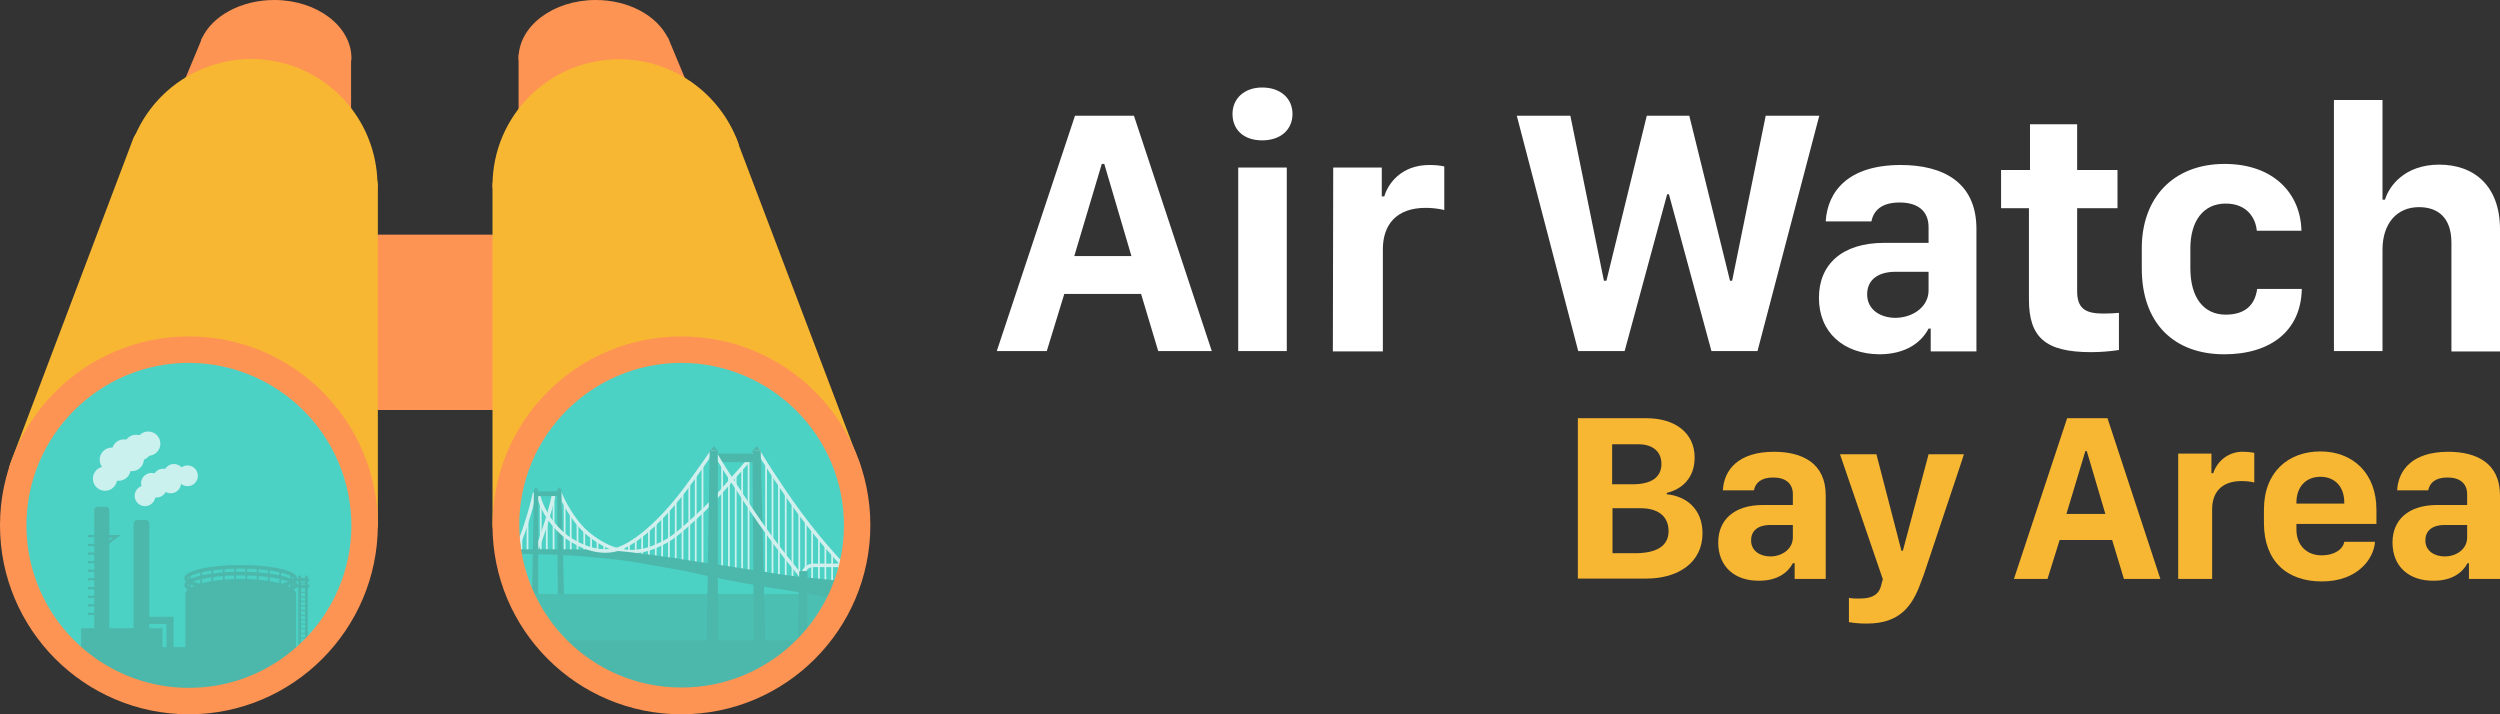 <?xml version="1.0" encoding="utf-8"?>
<!-- Generator: Adobe Illustrator 21.1.0, SVG Export Plug-In . SVG Version: 6.00 Build 0)  -->
<svg version="1.1" id="Layer_1" xmlns="http://www.w3.org/2000/svg" xmlns:xlink="http://www.w3.org/1999/xlink" x="0px" y="0px"
	 viewBox="0 0 700 200" style="enable-background:new 0 0 700 200;" xml:space="preserve">
<rect x="0" y="0" width="700" height="200" fill="#333333" stroke="none"/>
<style type="text/css">
	.st0{fill:#FD9453;}
	.st1{fill:#F7B733;}
	.st2{fill:#00BDAC;}
	.st3{fill:#009987;}
	.st4{opacity:0.7;}
	.st5{fill:#FFFFFF;}
	.st6{fill:none;stroke:#009987;stroke-width:0.75;stroke-linecap:round;stroke-miterlimit:10;}
	.st7{fill:none;stroke:#009987;stroke-width:2;stroke-miterlimit:10;}
	.st8{clip-path:url(#SVGID_2_);}
	.st9{opacity:0.67;fill:#009987;enable-background:new    ;}
	.st10{opacity:0.7;fill:none;stroke:#FFFFFF;stroke-width:0.5;stroke-miterlimit:10;enable-background:new    ;}
	.st11{opacity:0.7;fill:none;stroke:#FFFFFF;stroke-miterlimit:10;enable-background:new    ;}
	.st12{fill:none;stroke:#BDE9E6;stroke-miterlimit:10;}
	.st13{opacity:0.3;fill:#FFFFFF;enable-background:new    ;}
</style>
<title>logo+text</title>
<ellipse class="st0" cx="166" cy="17" rx="20.3" ry="13.7"/>
<path class="st0" d="M149.6,19.6c-2.4,0-4.4-1.5-4.4-3.3c0-9,9.7-16.3,21.6-16.3c9.1,0,17.2,4.3,20.3,10.8c0.9,1.7-0.3,3.6-2.6,4.2
	s-4.8-0.3-5.6-2c-1.8-3.9-6.7-6.4-12.1-6.4c-7.1,0-12.9,4.4-12.9,9.7C154,18.2,152.1,19.6,149.6,19.6L149.6,19.6z"/>
<path class="st0" d="M188.5,29c-1.7,0-3.3-1-4-2.5L179,13.3c-0.8-1.9,0.4-4,2.6-4.7c2.2-0.7,4.5,0.3,5.6,2.3l5.5,13.2
	c0.8,1.9-0.4,4-2.7,4.7C189.5,29,189,29.1,188.5,29L188.5,29z"/>
<path class="st0" d="M149.6,35.5c-2.4,0-4.4-1.7-4.4-3.7V15.9c0-2,1.9-3.7,4.4-3.7s4.4,1.7,4.4,3.7v15.8
	C154,33.8,152.1,35.5,149.6,35.5L149.6,35.5z"/>
<ellipse class="st0" cx="77.7" cy="17" rx="20.3" ry="13.7"/>
<path class="st0" d="M94,19.6c-2.4,0-4.3-1.5-4.3-3.3c0-5.4-5.8-9.7-12.9-9.7c-5.4,0-10.3,2.6-12.1,6.4c-0.8,1.7-3.3,2.6-5.6,2
	s-3.4-2.5-2.6-4.2C59.5,4.3,67.7,0,76.8,0c11.9,0,21.6,7.3,21.6,16.3C98.4,18.2,96.5,19.6,94,19.6L94,19.6z"/>
<path class="st0" d="M55.2,29c-0.5,0-1-0.1-1.5-0.2c-2.3-0.7-3.5-2.8-2.7-4.7l5.5-13.2c1.1-2,3.4-2.9,5.5-2.2
	c2.3,0.7,3.4,2.8,2.6,4.7l-5.4,13.2C58.5,28.1,56.9,29,55.2,29L55.2,29z"/>
<path class="st0" d="M94,35.5c-2.4,0-4.3-1.7-4.3-3.7V15.9c0-2,1.9-3.7,4.3-3.7s4.3,1.7,4.3,3.7v15.8C98.3,33.8,96.4,35.5,94,35.5z"
	/>
<rect x="104.9" y="65.7" class="st0" width="33.8" height="49.1"/>
<path class="st1" d="M102.1,55.7c-2,0-3.7-1.6-3.7-3.7c0,0,0,0,0,0c0-15.5-12.5-28.1-28-28.1c-11.8,0-22.4,7.4-26.4,18.6
	c-0.6,2-2.6,3.1-4.6,2.5c-2-0.6-3.1-2.6-2.5-4.6c0-0.1,0.1-0.3,0.1-0.4c6.6-18.4,26.9-28,45.3-21.4C96.4,23.7,105.7,37,105.7,52
	C105.7,54,104.1,55.7,102.1,55.7z"/>
<path class="st1" d="M102.1,150.7c-2,0-3.7-1.7-3.7-3.7c0,0,0,0,0,0V52c-0.1-2,1.5-3.8,3.5-3.9c2-0.1,3.8,1.5,3.9,3.5
	c0,0.1,0,0.3,0,0.4v95C105.7,149,104.1,150.7,102.1,150.7L102.1,150.7z"/>
<path class="st1" d="M6.4,135.2L6.4,135.2c-0.5,0-1-0.1-1.4-0.3c-2-0.7-2.9-2.9-2.2-4.9c0,0,0,0,0,0l34.5-91.2c0.7-2,2.9-3,4.9-2.2
	c2,0.7,3,2.9,2.2,4.9l0,0"/>
<path class="st1" d="M141.6,55.7c-2,0-3.7-1.7-3.7-3.7c0,0,0,0,0,0c0-19.6,15.9-35.4,35.5-35.4c14.9,0,28.2,9.4,33.3,23.4
	c0.7,1.9-0.3,4.1-2.3,4.7c-1.9,0.7-4.1-0.3-4.7-2.3c-5.3-14.6-21.4-22.1-36-16.8c-11,4-18.4,14.5-18.5,26.3
	C145.3,54,143.6,55.7,141.6,55.7L141.6,55.7z"/>
<path class="st1" d="M141.6,150.7c-2,0-3.7-1.6-3.7-3.7V52c-0.1-2,1.5-3.8,3.5-3.9c2-0.1,3.8,1.5,3.9,3.5c0,0.1,0,0.3,0,0.4v95
	C145.3,149,143.7,150.7,141.6,150.7L141.6,150.7z"/>
<path class="st1" d="M237.3,135.1c-1.6,0-3-1-3.5-2.5L199,41.3c-0.7-2,0.3-4.2,2.2-4.9c1.9-0.7,4.1,0.2,4.9,2.2l34.7,91.4
	c0.7,2-0.2,4.1-2.2,4.9c0,0,0,0,0,0C238.2,135.1,237.7,135.2,237.3,135.1L237.3,135.1z"/>
<polygon class="st1" points="173.4,19.3 197.4,30.9 231.8,111.5 184.5,95.5 143.9,123.8 143.5,56.9 148.5,31.6 "/>
<polygon class="st1" points="71.5,20 47.5,31.5 13.1,112.1 60.4,96.1 100.9,124.4 101.4,57.5 95.5,31.5 "/>
<circle class="st2" cx="52.9" cy="149" r="50.7"/>
<path class="st3" d="M53.4,160.9v5.3H53v-5.3H53.4z"/>
<path class="st3" d="M56.6,159.6v6.6h-0.5v-6.6H56.6z"/>
<path class="st3" d="M59.7,158.8v7.4h-0.5v-7.4H59.7z"/>
<path class="st3" d="M62.9,158.8v7.4h-0.5v-7.4H62.9z"/>
<path class="st3" d="M66.1,158.8v7.4h-0.5v-7.4H66.1z"/>
<path class="st3" d="M69.2,158.8v7.4h-0.5v-7.4H69.2z"/>
<path class="st3" d="M72.4,158.8v7.4h-0.5v-7.4H72.4z"/>
<path class="st3" d="M75.5,158.8v7.4H75v-7.4H75.5z"/>
<path class="st3" d="M78.7,159.6v6.6h-0.5v-6.6H78.7z"/>
<path class="st3" d="M81.8,160.6v5.6h-0.5v-5.6H81.8z"/>
<g class="st4">
	
		<ellipse transform="matrix(1 -1.815043e-02 1.815043e-02 1 -2.427 0.555)" class="st5" cx="29.4" cy="134" rx="3.4" ry="3.4"/>
	
		<ellipse transform="matrix(1 -1.815043e-02 1.815043e-02 1 -2.33 0.589)" class="st5" cx="31.3" cy="128.7" rx="3.4" ry="3.4"/>
	
		<ellipse transform="matrix(1 -1.815043e-02 1.815043e-02 1 -2.375 0.625)" class="st5" cx="33.2" cy="131.2" rx="3.4" ry="3.4"/>
	
		<ellipse transform="matrix(1 -1.999600e-02 1.999600e-02 1 -2.562 0.763)" class="st5" cx="36.9" cy="128.5" rx="3.4" ry="3.4"/>
	
		<ellipse transform="matrix(1 -1.815043e-02 1.815043e-02 1 -2.247 0.774)" class="st5" cx="41.5" cy="124.2" rx="3.4" ry="3.4"/>
	
		<ellipse transform="matrix(1 -1.815043e-02 1.815043e-02 1 -2.288 0.65)" class="st5" cx="34.7" cy="126.4" rx="3.4" ry="3.4"/>
	
		<ellipse transform="matrix(1 -1.815043e-02 1.815043e-02 1 -2.264 0.712)" class="st5" cx="38.1" cy="125.1" rx="3.4" ry="3.4"/>
	
		<ellipse transform="matrix(1 -1.815043e-02 1.815043e-02 1 -2.271 0.73)" class="st5" cx="39.1" cy="125.5" rx="3.4" ry="3.4"/>
</g>
<g class="st4">
	
		<ellipse transform="matrix(1 -1.815043e-02 1.815043e-02 1 -2.512 0.759)" class="st5" cx="40.6" cy="138.8" rx="2.9" ry="2.9"/>
	
		<ellipse transform="matrix(1 -1.815043e-02 1.815043e-02 1 -2.45 0.791)" class="st5" cx="42.4" cy="135.3" rx="2.9" ry="2.9"/>
	
		<ellipse transform="matrix(1 -1.815043e-02 1.815043e-02 1 -2.468 0.818)" class="st5" cx="43.8" cy="136.4" rx="2.9" ry="2.9"/>
	
		<ellipse transform="matrix(1 -1.999600e-02 1.999600e-02 1 -2.694 0.983)" class="st5" cx="47.8" cy="135.2" rx="2.9" ry="2.9"/>
	
		<ellipse transform="matrix(1 -1.999600e-02 1.999600e-02 1 -2.653 1.076)" class="st5" cx="52.5" cy="133.2" rx="2.9" ry="2.9"/>
	
		<ellipse transform="matrix(1 -1.815043e-02 1.815043e-02 1 -2.427 0.852)" class="st5" cx="45.7" cy="134.1" rx="2.9" ry="2.9"/>
	
		<ellipse transform="matrix(1 -1.815043e-02 1.815043e-02 1 -2.401 0.905)" class="st5" cx="48.7" cy="132.8" rx="2.9" ry="2.9"/>
</g>
<path class="st3" d="M51.9,166.3h31l0,0v16.8c0,5.5-4.5,10-10,10h-21l0,0V166.3L51.9,166.3z"/>
<ellipse class="st3" cx="67.4" cy="166.3" rx="15.5" ry="4.2"/>
<path class="st3" d="M67.4,161.1c9.1,0,14.4,1.7,14.8,2.7c-0.4,1-5.7,2.7-14.8,2.7s-14.4-1.7-14.8-2.7
	C53,162.8,58.4,161.1,67.4,161.1 M67.4,160.1c-8.7,0-15.8,1.6-15.8,3.7s7.1,3.7,15.8,3.7s15.8-1.6,15.8-3.7S76.2,160.1,67.4,160.1z"
	/>
<path class="st3" d="M67.4,159.2c9.1,0,14.4,1.7,14.8,2.7c-0.4,1-5.7,2.7-14.8,2.7s-14.4-1.7-14.8-2.7
	C53,160.9,58.4,159.2,67.4,159.2 M67.4,158.2c-8.7,0-15.8,1.6-15.8,3.7s7.1,3.7,15.8,3.7s15.8-1.6,15.8-3.7S76.2,158.2,67.4,158.2z"
	/>
<path class="st3" d="M53.4,161.9v7.4H53v-7.4H53.4z"/>
<path class="st3" d="M81.8,162.5v7.4h-0.5v-7.4H81.8z"/>
<path class="st3" d="M83.8,161.8H86v0.3h-2.2V161.8z"/>
<line class="st6" x1="83.9" y1="161.5" x2="83.9" y2="184.6"/>
<line class="st6" x1="85.8" y1="161.5" x2="85.8" y2="183.3"/>
<path class="st3" d="M83.8,163.1H86v0.3h-2.2V163.1z"/>
<path class="st3" d="M83.8,164.4H86v0.3h-2.2V164.4z"/>
<path class="st3" d="M83.8,165.7H86v0.3h-2.2V165.7z"/>
<path class="st3" d="M83.8,167H86v0.3h-2.2V167z"/>
<path class="st3" d="M83.8,168.2H86v0.3h-2.2V168.2z"/>
<path class="st3" d="M83.8,169.5H86v0.3h-2.2V169.5z"/>
<path class="st3" d="M83.8,170.8H86v0.3h-2.2V170.8z"/>
<path class="st3" d="M83.8,172.1H86v0.3h-2.2V172.1z"/>
<path class="st3" d="M83.8,173.4H86v0.3h-2.2V173.4z"/>
<path class="st3" d="M83.8,174.6H86v0.3h-2.2V174.6z"/>
<path class="st3" d="M83.8,175.9H86v0.3h-2.2V175.9z"/>
<path class="st3" d="M83.8,177.2H86v0.3h-2.2V177.2z"/>
<path class="st3" d="M83.8,178.5H86v0.3h-2.2V178.5z"/>
<path class="st3" d="M83.8,179.8H86v0.3h-2.2V179.8z"/>
<path class="st3" d="M83.8,181H86v0.3h-2.2V181z"/>
<path class="st3" d="M83.8,182.3H86v0.3h-2.2V182.3z"/>
<line class="st6" x1="81.7" y1="162.4" x2="86.3" y2="162.4"/>
<line class="st6" x1="81.7" y1="164.1" x2="86.3" y2="164.1"/>
<path class="st3" d="M22.3,181.2h31.5l0,0v14.5l0,0h-17C28.8,195.7,22.3,189.2,22.3,181.2L22.3,181.2L22.3,181.2L22.3,181.2z"/>
<path class="st3" d="M27.3,141.9h2.3c0.6,0,1,0.4,1,1v35.5c0,1.2-1,2.1-2.1,2.1l0,0c-1.2,0-2.1-1-2.1-2.1v-35.5
	C26.3,142.3,26.7,141.9,27.3,141.9z"/>
<path class="st3" d="M38.5,145.6h2.3c0.6,0,1,0.4,1,1v34.3c0,1.2-1,2.1-2.2,2.1l0,0c-1.2,0-2.1-1-2.2-2.1v-34.3
	C37.5,146,38,145.5,38.5,145.6L38.5,145.6z"/>
<path class="st3" d="M24.6,149.8h5.6v0.6h-5.6V149.8z"/>
<path class="st3" d="M24.6,152.3h2.7v0.6h-2.7V152.3z"/>
<path class="st3" d="M24.6,154.7h2.7v0.6h-2.7V154.7z"/>
<path class="st3" d="M24.6,157.1h2.7v0.6h-2.7V157.1z"/>
<path class="st3" d="M24.6,159.5h2.7v0.6h-2.7V159.5z"/>
<path class="st3" d="M24.6,161.9h2.7v0.6h-2.7V161.9z"/>
<path class="st3" d="M24.6,164.4h2.7v0.6h-2.7V164.4z"/>
<path class="st3" d="M24.6,166.8h2.7v0.6h-2.7V166.8z"/>
<path class="st3" d="M24.6,169.2h2.7v0.6h-2.7V169.2z"/>
<path class="st3" d="M24.6,171.6h2.7v0.6h-2.7V171.6z"/>
<path class="st3" d="M24.6,176.5h2.7v0.6h-2.7V176.5z"/>
<path class="st3" d="M24.6,178.9h2.7v0.6h-2.7V178.9z"/>
<path class="st3" d="M24.6,181.3h2.7v0.6h-2.7V181.3z"/>
<rect x="38.8" y="173.7" class="st7" width="8.8" height="9.6"/>
<path class="st3" d="M24.6,183.7h2.7v0.6h-2.7V183.7z"/>
<path class="st3" d="M24.6,186.1h2.7v0.6h-2.7V186.1z"/>
<path class="st3" d="M31.6,150.6l-1,0.8v-0.8H31.6 M33.8,149.8h-4v3.4l0.4-0.7L33.8,149.8L33.8,149.8z"/>
<rect x="22.7" y="175.9" class="st3" width="22.8" height="9.6"/>
<g>
	<defs>
		<circle id="SVGID_1_" cx="190.8" cy="147.1" r="50.7"/>
	</defs>
	<clipPath id="SVGID_2_">
		<use xlink:href="#SVGID_1_"  style="overflow:visible;"/>
	</clipPath>
	<g class="st8">
		<circle class="st2" cx="190.8" cy="147.1" r="50.7"/>
		<path class="st9" d="M146.3,166.3h81c5,0,9.1,4.1,9.1,9.1l0,0c0,5-4.1,9.1-9.1,9.1h-81c-5,0-9.1-4.1-9.1-9.1l0,0
			C137.2,170.3,141.3,166.3,146.3,166.3z"/>
		<path class="st2" d="M233.7,153.8h-4.9v-4.9c1.6,0.8,3.2,1.4,4.9,1.8V153.8z"/>
		<path class="st2" d="M226.9,147.8v6h-4.3v-9.7C223.9,145.5,225.4,146.7,226.9,147.8L226.9,147.8z"/>
		<path class="st2" d="M220.8,141.8v12h-2.6v-16.7C218.9,138.8,219.7,140.3,220.8,141.8z"/>
		<path class="st2" d="M197.8,153.8v-3c1.5-0.5,2.9-1.1,4.3-1.8v4.9L197.8,153.8z"/>
		<path class="st2" d="M195.9,153.8h-4.3v-2c1.5-0.1,2.9-0.2,4.3-0.6V153.8z"/>
		<path class="st2" d="M189.8,153.8h-4.3v-2.6c1.4,0.3,2.9,0.5,4.3,0.6V153.8z"/>
		<path class="st2" d="M183.5,153.8h-4.3v-4.9c1.4,0.7,2.8,1.4,4.3,1.8V153.8z"/>
		<path class="st2" d="M212.7,153.8h-2.6v-12c1-1.5,1.9-3,2.6-4.7V153.8z"/>
		<path class="st2" d="M208.3,144.1v9.7h-4.3v-6C205.5,146.7,207,145.5,208.3,144.1L208.3,144.1z"/>
		<path class="st2" d="M177.5,147.8v6h-4.3v-9.7C174.4,145.5,175.9,146.7,177.5,147.8L177.5,147.8z"/>
		<path class="st2" d="M171.3,141.8v12h-2.6v-16.7C169.4,138.8,170.3,140.3,171.3,141.8z"/>
		<path class="st2" d="M158.8,144.1v9.7h-4.3v-6C156,146.7,157.5,145.5,158.8,144.1L158.8,144.1z"/>
		<path class="st2" d="M147.8,150.7c1.7-0.5,3.3-1.1,4.8-1.8v4.9h-4.8V150.7z"/>
		<path class="st2" d="M160.6,153.8v-12c1-1.5,1.9-3,2.6-4.7v16.6L160.6,153.8z"/>
		<path class="st2" d="M211.8,171.5"/>
		<line class="st10" x1="216.3" y1="132.7" x2="216.3" y2="160.6"/>
		<line class="st10" x1="218.1" y1="135.5" x2="218.1" y2="163.4"/>
		<line class="st10" x1="220" y1="138.4" x2="220" y2="163.4"/>
		<line class="st10" x1="221.9" y1="141.1" x2="221.9" y2="162.7"/>
		<line class="st10" x1="223.8" y1="143.8" x2="223.8" y2="164"/>
		<line class="st10" x1="225.6" y1="145.9" x2="225.6" y2="162.9"/>
		<line class="st10" x1="227.4" y1="148" x2="227.4" y2="164.6"/>
		<line class="st10" x1="229.3" y1="150.4" x2="229.3" y2="165.3"/>
		<line class="st10" x1="231.1" y1="152.6" x2="231.1" y2="165.5"/>
		<line class="st10" x1="233" y1="154.7" x2="233" y2="165.1"/>
		<line class="st10" x1="234.9" y1="157" x2="234.9" y2="164"/>
		<line class="st10" x1="214.5" y1="129.8" x2="214.5" y2="160.2"/>
		<line class="st10" x1="207.8" y1="131.1" x2="207.8" y2="159.6"/>
		<line class="st10" x1="206" y1="133" x2="206" y2="161.3"/>
		<line class="st10" x1="204.1" y1="133" x2="204.1" y2="160.2"/>
		<line class="st10" x1="202.2" y1="129.8" x2="202.2" y2="158.9"/>
		<line class="st11" x1="200.3" y1="136" x2="200.3" y2="162.4"/>
		<line class="st10" x1="196.7" y1="130.2" x2="196.7" y2="158.9"/>
		<line class="st10" x1="194.8" y1="132.9" x2="194.8" y2="159.2"/>
		<line class="st10" x1="193" y1="135.5" x2="193" y2="158.7"/>
		<line class="st10" x1="191.1" y1="138" x2="191.1" y2="157.1"/>
		<line class="st10" x1="189.2" y1="140.4" x2="189.2" y2="156.3"/>
		<line class="st10" x1="209.6" y1="128.2" x2="209.6" y2="159.9"/>
		<line class="st10" x1="187.3" y1="142.5" x2="187.3" y2="157.6"/>
		<line class="st10" x1="185.4" y1="144.4" x2="185.4" y2="158.2"/>
		<line class="st10" x1="183.6" y1="146.3" x2="183.6" y2="157.7"/>
		<line class="st10" x1="181.7" y1="148.1" x2="181.7" y2="156.7"/>
		<line class="st10" x1="179.8" y1="149.8" x2="179.8" y2="157.2"/>
		<line class="st10" x1="178" y1="151.3" x2="178" y2="156.3"/>
		<line class="st10" x1="176.1" y1="152.2" x2="176.1" y2="156.7"/>
		<line class="st10" x1="174.6" y1="153.2" x2="174.6" y2="156.3"/>
		<line class="st10" x1="158.1" y1="140.9" x2="158.1" y2="154.7"/>
		<line class="st10" x1="159.8" y1="143.8" x2="159.8" y2="155.2"/>
		<line class="st10" x1="161.7" y1="146.4" x2="161.7" y2="155.2"/>
		<line class="st10" x1="163.6" y1="148.3" x2="163.6" y2="155.2"/>
		<line class="st10" x1="165.5" y1="149.9" x2="165.5" y2="155.6"/>
		<line class="st10" x1="167.3" y1="151.4" x2="167.3" y2="155.2"/>
		<line class="st10" x1="169.2" y1="152.3" x2="169.2" y2="155.2"/>
		<line class="st10" x1="170.7" y1="153.2" x2="170.7" y2="156.4"/>
		<line class="st11" x1="156.8" y1="139.7" x2="156.8" y2="153.5"/>
		<line class="st10" x1="155" y1="138.9" x2="155" y2="154"/>
		<line class="st10" x1="153.1" y1="145.1" x2="153.1" y2="154"/>
		<line class="st10" x1="151.4" y1="141.1" x2="151.4" y2="154"/>
		<line class="st10" x1="147.7" y1="145.1" x2="147.7" y2="154"/>
		<line class="st10" x1="146" y1="150.4" x2="146" y2="154.5"/>
		<polygon class="st3" points="149.5,137.1 150.1,136.4 150.7,137.1 		"/>
		<polygon class="st3" points="156,137.1 156.6,136.4 157.2,137.1 		"/>
		<polygon class="st3" points="236.6,159.9 239,159.9 239.9,180.6 237.1,180.6 		"/>
		<path class="st12" d="M211.9,126.2c-1.2,1.7-6.5,7.4-8.6,9.9c-2.6,3-5.3,5.9-8.3,8.6c-4.6,4.2-7,6.4-10.8,8
			c-1.9,0.9-3.9,1.5-6,1.7c-6.5,0.6-11.4-3.3-13.1-4.6c-4.6-3.6-7.7-10-8.5-12.2"/>
		<polygon class="st3" points="156,137.1 157.2,137.1 157.9,166.3 156.2,166.3 		"/>
		<path class="st12" d="M149.7,138c-0.6,2.8-1.4,5.6-2.3,8.4c-0.9,2.9-2,5.8-3.4,8.5"/>
		<rect x="201" y="127" class="st3" width="10.2" height="2.4"/>
		<path class="st12" d="M155,138.7c-0.6,2.8-1.4,5.6-2.3,8.4c-1.4,4.1-1.4,4.6-3,7.6"/>
		<path class="st12" d="M211.9,125.6c2.4,4.1,5.8,9.2,7.3,11.4c6.1,9.1,13,17.6,20.8,25.3c2.2,2.3-1.2-1.2,0,0"/>
		<polygon class="st3" points="210.7,126.2 211.9,124.9 213,126.2 		"/>
		<path class="st12" d="M227.7,158.3h7.5c1.6,0,2.8,1.3,2.8,2.8l0,0c0,1.6-1.3,2.8-2.8,2.8h-7.5c-1.6,0-2.8-1.3-2.8-2.8l0,0
			C224.8,159.6,226.1,158.3,227.7,158.3z"/>
		<polygon class="st3" points="210.7,126.2 213,126.2 214.4,184.4 211.1,184.4 		"/>
		<path class="st12" d="M199.9,126.2c2.2,4.2,4,6.6,8.4,13.4c6,9.3,12.7,18.1,20.1,26.4"/>
		<path class="st3" d="M140.9,153.9c0.4,0,0.7,0,1.1,0c1-0.1,4.3-0.1,10.7-0.1c8.8,0,13.2,0,18.1,0.3c4.2,0.3,7.5,0.7,12,1.3
			c2.9,0.4,6.2,0.9,12.7,1.9l11.4,1.7c10.9,1.7,11,1.7,12.1,1.9c2.9,0.4,6.9,0.8,14.9,1.6c5.1,0.5,8.6,0.9,15.7,1.5
			c4.2,0.4,4.6,0.4,5.1,0.4c3.6,0.1,4.7-0.2,5,0.3c1.1,1.9-5.6,10.2-9.2,8.9c-0.4-0.2-0.4,0-1.4-0.9c-0.8-0.7-1.7-1.3-2.6-1.8
			c-1.7-0.9-9.4-2.4-9.8-2.5c-6.3-1.6-14.5-2.8-14.5-2.8c-22.4-3.5-26.7-5.1-33-6.2c-9.1-1.5-10.3-2-16.5-2.7
			c-3.6-0.4-11.3-1.3-21.2-1.5c-6.9-0.2-10.3-0.1-10.6,0c-0.7,0.2-2.4,0.8-3.3,0c-0.6-0.6-0.6-1.8-0.2-2.1S138.8,153.8,140.9,153.9z
			"/>
		<polygon class="st3" points="226.1,159.9 223.8,159.9 223.3,180.6 226.1,180.6 		"/>
		<path class="st12" d="M199.9,125.6c-1,1.6-4.1,6-6,8.6c-2.4,3.4-5,6.7-7.9,9.8c-4.9,5.2-8.1,7.2-9.1,7.8c-1.2,0.8-2.6,1.5-4,2
			c-6.8,2-13.3-2.8-14.3-3.5c-3.7-2.9-6.5-6.8-7.8-11.4"/>
		<polygon class="st3" points="198.7,126.2 199.9,124.9 201,126.2 		"/>
		<polygon class="st3" points="150.7,137.1 149.5,137.1 149,166.3 150.7,166.3 		"/>
		<rect x="150.7" y="137.6" class="st3" width="5.5" height="1.3"/>
		<polygon class="st3" points="201,126.2 198.7,126.2 197.8,183.9 201,183.9 		"/>
		<rect x="156.9" y="179.3" class="st3" width="70.4" height="18.1"/>
	</g>
</g>
<circle class="st13" cx="53.2" cy="147.1" r="50.7"/>
<circle class="st13" cx="190.8" cy="147.1" r="50.7"/>
<path class="st0" d="M190.8,200c-29.2,0-52.9-23.6-52.9-52.9c0-29.2,23.6-52.9,52.9-52.9c29.2,0,52.9,23.6,52.9,52.9c0,0,0,0,0,0.1
	C243.6,176.3,220,200,190.8,200z M190.8,101.6c-25.1,0-45.5,20.4-45.4,45.5s20.4,45.5,45.5,45.4c25.1,0,45.4-20.4,45.4-45.4
	C236.3,122,215.9,101.7,190.8,101.6z"/>
<path class="st0" d="M52.9,200C23.7,200,0,176.3,0,147.1s23.7-52.9,52.9-52.9c29.2,0,52.9,23.7,52.9,52.9c0,0,0,0,0,0
	C105.7,176.3,82,200,52.9,200z M52.9,101.6c-25.1,0-45.5,20.4-45.5,45.5c0,25.1,20.4,45.5,45.5,45.5c25.1,0,45.4-20.4,45.5-45.4
	C98.3,122,78,101.7,52.9,101.6z"/>
<path class="st5" d="M308.5,45.9h0.7l7.6,25.8h-16L308.5,45.9z M301,32.4l-21.9,65.9h14l4.9-16h21.5l4.8,16h15l-21.8-65.9H301z"/>
<path class="st5" d="M353.4,24.5c5.2,0,8.5,3.1,8.5,7.4s-3.2,7.4-8.5,7.4s-8.3-3.1-8.3-7.4S348.4,24.5,353.4,24.5 M346.7,46.9h13.6
	v51.4h-13.6V46.9z"/>
<path class="st5" d="M373.3,46.9h13.6V55h0.7c1-3.5,4.7-8.8,12.6-8.8c1.4,0,2.9,0.1,4.2,0.4v12.2c-1.7-0.4-3.5-0.6-5.2-0.6
	c-8.2,0-12,4.7-12,11.6v28.6h-14L373.3,46.9z"/>
<polygon class="st5" points="441.9,98.3 424.7,32.4 439.7,32.4 449.1,78.6 449.8,78.6 461.1,32.4 473,32.4 484.4,78.6 485,78.6 
	494.4,32.4 509.4,32.4 492.1,98.3 479.2,98.3 467.3,54.4 466.8,54.4 454.9,98.3 "/>
<path class="st5" d="M509.3,83.4c0-9.3,6.4-15.4,18.3-15.4H540v-4.4c0-4.6-3.1-6.9-8.1-6.9s-7.3,2.2-7.9,5.3h-12.8
	c0.5-8.4,6.3-15.8,21-15.8c11.7,0,21.2,4.7,21.2,17.9v34.3h-12.8v-6.4H540c-1.9,3.7-6.2,7.2-13.8,7.2
	C516.2,99.1,509.3,93.1,509.3,83.4 M540,81.3v-5.2h-9.2c-5.4,0-8,2.6-8,6.3c0,4.4,3.8,6.6,8,6.6C535.8,88.9,540,85.8,540,81.3"/>
<path class="st5" d="M568.4,34.8h13.2v12.8h11.3v10.7h-11.3v23.2c0,4.8,2.2,6.3,7.3,6.3c1.7,0,3.5-0.1,4.4-0.2V98
	c-2.6,0.4-5.2,0.6-7.8,0.6c-12.9,0-17.4-4.2-17.4-14.8V58.3h-7.8V47.6h8.1L568.4,34.8z"/>
<path class="st5" d="M599.7,69.5c0-14.1,8.8-23.6,23.2-23.6c13.7,0,21.3,8.3,21.5,18.7h-12.5c-0.3-3.5-2.7-7.6-8.7-7.6
	c-6.3,0-9.9,4.9-9.9,12.6v5.5c0,8.2,3.7,13,9.9,13s8.3-3.5,8.8-7.2h12.5c-0.2,11.7-8.7,18.3-21.7,18.3c-14,0-23.1-8.6-23.1-24
	L599.7,69.5z"/>
<path class="st5" d="M653.5,28h13.6v27.9h0.7c1.1-3.7,5.4-9.8,15.2-9.8s17,6,17,18.1v34.2h-13.6V68c0-7.4-4.1-10-9.1-10
	c-6.2,0-10.2,4.6-10.2,11.9v28.4h-13.6V28z"/>
<path class="st1" d="M441.9,117.1h19.1c8,0,13.5,4.1,13.5,11c0,5.8-3.6,8.9-7.8,9.9v0.4c5.4,0.5,10,4.1,10,10.9
	c0,8.3-6.9,12.7-15.7,12.7h-19.2V117.1z M451.4,135.6h5.7c5.5,0,8.1-2.1,8.1-5.7s-2.6-5.5-6.4-5.5h-7.4V135.6z M451.4,154.9h6.4
	c5.7,0,9.4-1.8,9.4-6.2c0-4.1-2.9-6.4-7.8-6.4h-7.9V154.9z"/>
<path class="st1" d="M481.1,151.9c0-6.3,4.4-10.5,12.5-10.5h8.4v-3c0-3.1-2.1-4.7-5.5-4.7s-5,1.5-5.4,3.6h-8.7
	c0.3-5.7,4.3-10.8,14.3-10.8c8,0,14.5,3.2,14.5,12.2v23.4h-8.7v-4.4H502c-1.3,2.5-4.2,4.9-9.4,4.9
	C485.8,162.7,481.1,158.7,481.1,151.9 M502,150.5V147h-6.3c-3.7,0-5.4,1.8-5.4,4.3c0,3,2.6,4.5,5.4,4.5
	C499.1,155.8,502,153.6,502,150.5"/>
<path class="st1" d="M538.7,160.8l-0.9,2.4c-2.4,6.6-5.9,11.4-15.1,11.4c-1.7,0-3.3-0.1-5-0.4v-6.8c1,0.2,1.9,0.2,2.9,0.2
	c4.3,0,5.8-1.6,6.3-4.4l0.3-1l-12-35h10.2l7,27h0.4l7.2-27h9.9C550,127.1,538.8,160.4,538.7,160.8"/>
<path class="st1" d="M563.9,162.1l14.9-45h11.3l14.8,45h-10.2l-3.3-10.9h-14.7l-3.4,10.9H563.9z M583.9,126.3l-5.3,17.6h10.9
	l-5.2-17.6H583.9z"/>
<path class="st1" d="M609.9,127h9.3v5.5h0.5c1.2-3.7,4.7-6.2,8.6-6c1,0,1.9,0.1,2.9,0.3v8.3c-1.2-0.3-2.4-0.4-3.6-0.4
	c-5.6,0-8.2,3.2-8.2,7.9v19.5h-9.5V127z"/>
<path class="st1" d="M633.9,146.4v-3.7c0-10.7,7-16.3,15.8-16.3c9.2,0,15.7,6.2,15.7,16.3v4H643v1.6c0,4.3,2.8,7.2,7.1,7.2
	c3.4,0,5.9-1.6,6.3-3.8h8.6c-0.3,4.6-4.7,11.1-14.9,11.1C640.3,162.8,633.9,157.1,633.9,146.4 M656.4,141v-0.3
	c0-4.4-2.6-7.2-6.7-7.2s-6.7,2.9-6.7,7.2v0.3H656.4z"/>
<path class="st1" d="M669.9,151.9c0-6.3,4.4-10.5,12.5-10.5h8.4v-3c0-3.1-2.1-4.7-5.5-4.7s-5,1.5-5.4,3.6h-8.7
	c0.3-5.7,4.3-10.8,14.3-10.8c8,0,14.5,3.2,14.5,12.2v23.4h-8.7v-4.4h-0.4c-1.3,2.5-4.2,4.9-9.4,4.9
	C674.6,162.7,669.9,158.7,669.9,151.9 M690.8,150.5V147h-6.3c-3.7,0-5.4,1.8-5.4,4.3c0,3,2.6,4.5,5.4,4.5
	C688,155.8,690.8,153.6,690.8,150.5"/>
</svg>
